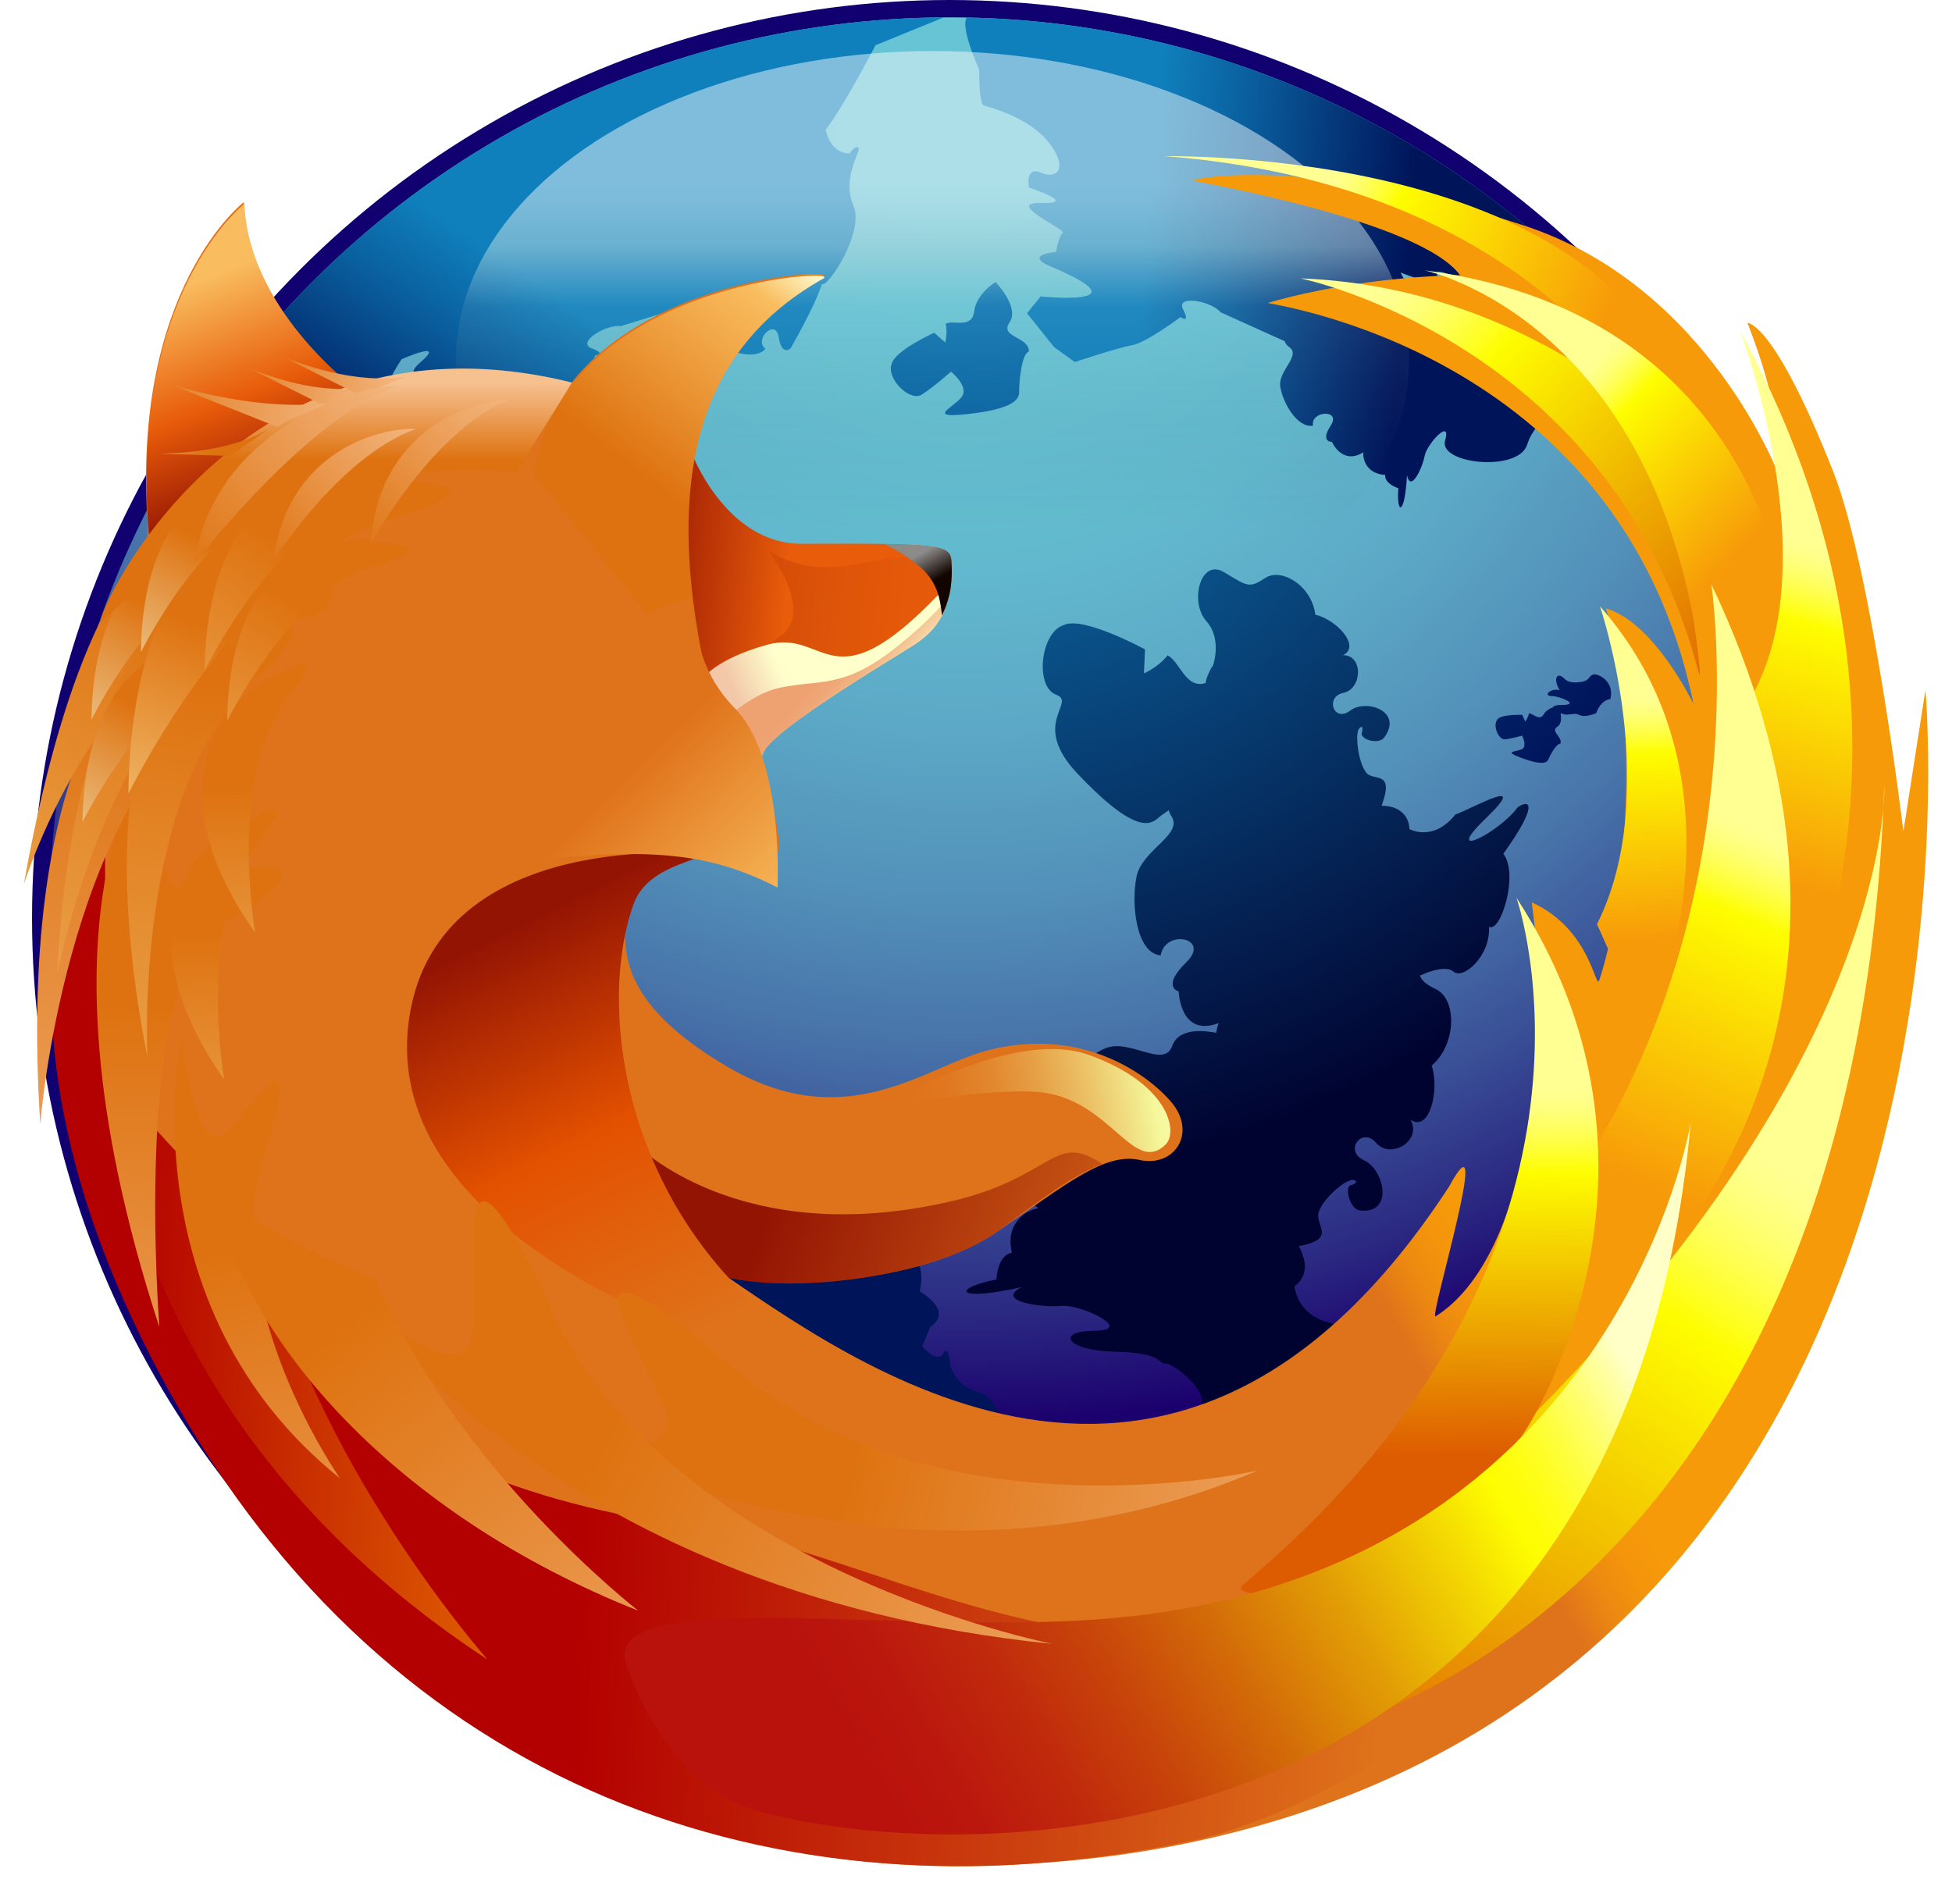 <?xml version="1.0" encoding="utf-8"?>
<!-- Generator: Adobe Illustrator 16.2.0, SVG Export Plug-In . SVG Version: 6.00 Build 0)  -->
<!DOCTYPE svg PUBLIC "-//W3C//DTD SVG 1.1//EN" "http://www.w3.org/Graphics/SVG/1.1/DTD/svg11.dtd">
<svg version="1.1" id="Layer_1" xmlns="http://www.w3.org/2000/svg" xmlns:xlink="http://www.w3.org/1999/xlink" x="0px" y="0px"
	 width="82px" height="80px" viewBox="23.923 20.878 82 80" enable-background="new 23.923 20.878 82 80"
	 xml:space="preserve">
<filter  width="150%" height="150%" id="blurshadow" x="-25%" y="-25%">
	<feGaussianBlur  result="blur" in="SourceAlpha" stdDeviation="1.5"></feGaussianBlur>
	<feOffset  dy="1" dx="1" result="shift" in="blur"></feOffset>
	<feMerge>
		<feMergeNode  in="shift"></feMergeNode>
		<feMergeNode  in="SourceGraphic"></feMergeNode>
	</feMerge>
</filter>
<title>Firefox Logo</title>
<desc>
	Firefox logo in SVG, authored by Jon Hicks, made in Adobe Illustrator  (file format cleaned up and slightly modified by Doug Schepers)
	</desc>
<g id="Firefox">
	<g id="Globe">
		<ellipse fill="#110070" cx="63.814" cy="59.449" rx="38.545" ry="38.571"/>
		
			<radialGradient id="SVGID_1_" cx="-39.657" cy="196.645" r="67.703" gradientTransform="matrix(1 0 0 -1 104 222.219)" gradientUnits="userSpaceOnUse">
			<stop  offset="0" style="stop-color:#67C5D5"/>
			<stop  offset="0.16" style="stop-color:#66C2D3"/>
			<stop  offset="0.28" style="stop-color:#62B9CE"/>
			<stop  offset="0.385" style="stop-color:#5CA8C6"/>
			<stop  offset="0.483" style="stop-color:#5392BA"/>
			<stop  offset="0.576" style="stop-color:#4874AA"/>
			<stop  offset="0.665" style="stop-color:#3A5097"/>
			<stop  offset="0.749" style="stop-color:#2A2781"/>
			<stop  offset="0.815" style="stop-color:#1B006D"/>
			<stop  offset="1" style="stop-color:#596AAD"/>
		</radialGradient>
		<ellipse fill="url(#SVGID_1_)" cx="63.814" cy="59.449" rx="37.818" ry="37.842"/>
		
			<radialGradient id="SVGID_2_" cx="-39.669" cy="192.132" r="33.93" gradientTransform="matrix(1 0 0 -1 104 222.219)" gradientUnits="userSpaceOnUse">
			<stop  offset="0" style="stop-color:#0F80BC"/>
			<stop  offset="0.338" style="stop-color:#0A5F9E"/>
			<stop  offset="1" style="stop-color:#00145A"/>
		</radialGradient>
		<path fill="url(#SVGID_2_)" d="M58.389,78.982c-0.047-0.204-0.557-0.8-0.947-0.934c-0.389-0.133-0.772,0.575-1.023-0.6
			c-0.822,0.472-1.177-0.13-1.177-0.13s-0.887,0.052-1.058,1.137c-0.422,0.5-1.505,2.317-0.93,0.427
			c0.579-1.9-0.61-0.148-0.721,0.806c-0.207,0.425-0.556,0.468-0.336-1.44c-0.762-0.263-1.151-2.031-0.733-2.065
			c-0.485-0.676-0.104-1.71,0.3-1.655c0.404,0.053,1.098-0.884,1.076-1.101c-0.021-0.216,0.313-0.062,0.292-1.518
			c-0.021-1.459,0.55-1.82,0.597-0.6c0.049,1.216,0.775-0.398,0.701-1.018c-0.076-0.616,0.072-2.01,0.515-1.186
			c-0.515-2.038-0.109-2.118,0.2-0.762c0.775,0.061,0.802,0.474,0.802,0.474c0.858-0.212,1.27,0.435,1.335,0.797
			c0.795-0.938,1.598,0.074,1.598,0.074s0.554-0.185,0.289,0.779c-0.266,0.96,1.151,0.441,0.813-0.249
			c0.697-0.353,1.732,0.716,2.058,1.444c0.326,0.732-0.559,1.77,0.131,2.02c0.693,0.25,0.39,1.456,0.39,1.456
			s1.45,0.805,0.444,1.495l-0.343,0.822c0,0,0.656,0.731,0.879,0.296c0.224-0.437,0.303,0.443,0.303,0.443
			c-0.084-0.155,0.161,0.907,1.065,1.131c0.908,0.222,1.483,1.656,0.475,1.675c-1.004,0.016-1.083-0.012-1.354,0.575
			c-0.271,0.584-1.553,0.604-2.217-0.151c-0.707,0.239-1.963-0.069-1.593-0.634c-0.61,0.355-1.185-0.599-0.709-1.025
			c0.477-0.424-0.267-0.973-0.518-0.365c-0.248,0.608-1.561,0.907-1.47-0.127c0.027-0.306,0.728-0.485,0.736-0.229
			C58.39,79.341,58.442,79.021,58.389,78.982z"/>
		<g>
			
				<radialGradient id="SVGID_3_" cx="-39.673" cy="192.129" r="33.932" gradientTransform="matrix(1 0 0 -1 104 222.219)" gradientUnits="userSpaceOnUse">
				<stop  offset="0" style="stop-color:#0F80BC"/>
				<stop  offset="0.338" style="stop-color:#0A5F9E"/>
				<stop  offset="1" style="stop-color:#00145A"/>
			</radialGradient>
			<path fill="url(#SVGID_3_)" d="M89.659,49.407c0.201,0.199,0.596,0.154,0.814,0.093c0.221-0.063,0.189-0.219,0.379-0.28
				c0.187-0.063,0.908,0.28,0.72,1.029c-0.438,0.062-0.596,0.593-0.596,0.593s-0.438,0.187-0.658,0.093
				c-0.22-0.093-0.22-0.063-0.533-0.033c-0.314,0.033-1.068-0.404-0.252-0.404c0.817,0-0.093-0.375-0.438-0.375
				c-0.344,0-0.063-0.343,0.346-0.25C89.157,49.407,89.313,49.062,89.659,49.407z"/>
			
				<radialGradient id="SVGID_4_" cx="-39.673" cy="192.136" r="33.937" gradientTransform="matrix(1 0 0 -1 104 222.219)" gradientUnits="userSpaceOnUse">
				<stop  offset="0" style="stop-color:#0F80BC"/>
				<stop  offset="0.338" style="stop-color:#0A5F9E"/>
				<stop  offset="1" style="stop-color:#00145A"/>
			</radialGradient>
			<path fill="url(#SVGID_4_)" d="M86.832,51.101c-0.219,0.217,0.031,0.874,0.313,0.841c0.281-0.031,0.721-0.155,0.721-0.155
				s0.219,0.437,0,0.563c-0.219,0.124-0.856,0.069-0.03,0.374c0.847,0.312,1.065,0.217,1.129,0.062
				c0.063-0.155,0.344-0.685,0.502-0.654c0.125-0.28-0.439-0.529-0.125-0.718c0.312-0.187,0.063-0.873,0.063-0.873
				s-0.439,0.031-0.628,0.343c-0.188,0.312-0.438-0.031-0.626-0.031c-0.032,0.187-0.157,0.342-0.157,0.342l-0.126-0.282
				C87.866,50.912,86.988,50.882,86.832,51.101z"/>
		</g>
		
			<radialGradient id="SVGID_5_" cx="-39.114" cy="188.92" r="37.277" gradientTransform="matrix(1 0 0 -1 104 222.219)" gradientUnits="userSpaceOnUse">
			<stop  offset="0" style="stop-color:#0F80BC"/>
			<stop  offset="0.264" style="stop-color:#0B629B"/>
			<stop  offset="0.844" style="stop-color:#031747"/>
			<stop  offset="1" style="stop-color:#00022F"/>
		</radialGradient>
		<path fill="url(#SVGID_5_)" d="M80.969,51.614c-0.027-0.08,0.25-0.403,0.176,0.016c-0.17,0.298,0.688,0.565,0.928,0.234
			c0.807-1.104-0.76-1.639-1.439-1.125c-0.687,0.518-1.064-0.592-0.275-0.75c0.785-0.16,0.851-1.579-0.015-1.584
			c0.764-0.377-0.294-1.506-1.168-1.699c-0.142-1.215-1.423-1.987-2.097-1.546c-0.68,0.442-0.738,0.364-1.734-0.241
			c-0.992-0.602-1.471,1.252-0.74,2.063c0.734,0.815,0.201,2.131,0.232,1.906c0,0-0.277,0.498-0.259,0.684
			c-0.841,0.285-1.086-0.898-1.607-1.16c-0.38,0.496-0.994,0.76-0.994,0.76l0.046-1.009c0,0-2.609-1.421-3.411-1.023
			c-0.988,0.305-1.222,2.593-0.324,2.927c0.898,0.338-1.128,1.181,0.904,3.323c2.087,2.2,2.895,2.263,3.32,1.905
			c0.105-0.09,0.287-0.226,0.509-0.375c0.021,0.084,0.054,0.166,0.106,0.242c0.522,0.785-1.214,1.404-1.456,2.53
			c-0.246,1.137-0.02,3.252,1.011,3.325c0.195-1.127,2.124-0.729,1.075,0.292c-1.068,1.042-0.319,1.226-0.319,1.226
			s0.051,1.95,1.684,1.327c-0.048,0.112-0.086,0.254-0.108,0.411c-0.457-0.092-1.572-0.232-1.846,0.547
			c-0.345,0.982-1.802-0.333-2.821,0.107c-1.016,0.438-2.498,1.876-1.999,2.887c0.959-0.455,1.693,1.596,0.354,1.175
			c-1.344-0.422-1.083,0.378-1.083,0.378s-1.399,1.104-0.089,2.279c-0.503,0.077-1.397,0.638-1.096,1.867
			c0,0-0.575,0.021-0.652,1.121c-1.875,0.378-1.761,0.96,1.061,0.322c-1.139,0.592,0.797,0.869,1.654,0.791
			c0.859-0.078,3.113,1.033,1.42,1.044c-1.697,0.011-1.191,0.841,0.841,0.88c2.028,0.042,1.815,0.513,2.116,0.492
			c0.302-0.021,1.614,1.014,1.543,1.587c-0.074,0.574,1.374,1.17,2.316,0.512c0.048,0.598,2.524,0.132,2.891-0.944
			c2.682,0.409,2.62-0.091,2.022-0.409c-1.343-0.205-3.807-1.99-1.134-1.071c2.658,0.916,0.098-0.722-0.604-1.352
			c-1.527-0.297-1.604-1.569-1.604-1.569s0.843-0.479,0.178-1.68c1.649-0.306,0.653-0.886,0.839-1.438
			c0.186-0.555,1.022-1.262,1.31-1.318c0.055-0.075,0.503,0.015,0.087,0.184c-0.36,0.004-0.104,1.018,0.326,1.069
			c1.457,0.177,1.03-1.725,0.175-2.107c-0.857-0.386-0.088-1.432,0.515-0.728c0.603,0.703,1.944-0.086,1.44-0.977
			c0.801,0.555,1.231-1.24,0.892-2.271c1.07-0.928,1.036-2.779,0.208-3.193c-0.407-0.203-0.604-0.335-0.703-0.588
			c0.491-0.232,1.144-0.404,1.4-0.175c0.416,0.376,1.575-0.661,1.501-1.874c0.488,0.268,1.266-2.206,0.605-3.071
			c1.511-2.112,1.104-2.304,0.599-1.95c-0.761,1.054-3.258,2.315-1.322,0.447c1.879-1.813-0.499-0.438-1.295-0.144
			c-0.936,1.172-1.93,0.609-1.93,0.609s0.042-0.96-1.166-0.98c0.558-1.541-0.342-0.984-0.657-1.405
			C80.987,52.905,80.874,51.877,80.969,51.614z"/>
		
			<radialGradient id="SVGID_6_" cx="-39.67" cy="192.133" r="33.931" gradientTransform="matrix(1 0 0 -1 104 222.219)" gradientUnits="userSpaceOnUse">
			<stop  offset="0" style="stop-color:#0F80BC"/>
			<stop  offset="0.338" style="stop-color:#0A5F9E"/>
			<stop  offset="1" style="stop-color:#00145A"/>
		</radialGradient>
		<path fill="url(#SVGID_6_)" d="M61.379,36.171c-0.234,0.611,0.766,1.604,1.268,1.285c0.504-0.321,1.225-0.962,1.225-0.962
			s0.765,0.614,0.456,1.052c-0.311,0.437-1.55,0.927,0.243,0.729c1.839-0.203,2.175-0.583,2.165-0.934
			c-0.009-0.35,0.092-1.604,0.41-1.691c0.01-0.643-1.25-0.583-0.814-1.227c0.437-0.641-0.587-1.693-0.587-1.693
			s-0.798,0.467-0.898,1.226c-0.1,0.758-0.847,0.35-1.2,0.524c0.091,0.379-0.017,0.787-0.017,0.787l-0.462-0.409
			C63.166,34.857,61.495,35.617,61.379,36.171z"/>
		
			<radialGradient id="SVGID_7_" cx="-39.669" cy="192.139" r="33.936" gradientTransform="matrix(1 0 0 -1 104 222.219)" gradientUnits="userSpaceOnUse">
			<stop  offset="0" style="stop-color:#0F80BC"/>
			<stop  offset="0.338" style="stop-color:#0A5F9E"/>
			<stop  offset="1" style="stop-color:#00145A"/>
		</radialGradient>
		<path fill="url(#SVGID_7_)" d="M64.369,68.277c-0.219,0.217,0.032,0.873,0.313,0.842c0.282-0.031,0.721-0.155,0.721-0.155
			s0.219,0.436,0,0.562c-0.22,0.124-0.857,0.07-0.032,0.374c0.846,0.312,1.066,0.218,1.13,0.063c0.062-0.156,0.343-0.687,0.5-0.656
			c0.127-0.279-0.439-0.528-0.125-0.715c0.313-0.189,0.064-0.875,0.064-0.875s-0.439,0.031-0.628,0.344
			c-0.188,0.312-0.439-0.032-0.627-0.032c-0.032,0.188-0.156,0.344-0.156,0.344l-0.126-0.28
			C65.405,68.091,64.526,68.06,64.369,68.277z"/>
		<g>
			<g>
				<defs>
					<ellipse id="SVGID_8_" cx="63.814" cy="59.449" rx="37.818" ry="37.842"/>
				</defs>
				<clipPath id="SVGID_9_">
					<use xlink:href="#SVGID_8_"  overflow="visible"/>
				</clipPath>
				
					<linearGradient id="SVGID_10_" gradientUnits="userSpaceOnUse" x1="-31.991" y1="190.562" x2="-21.038" y2="189.629" gradientTransform="matrix(1 0 0 -1 104 222.219)">
					<stop  offset="0" style="stop-color:#0F80BC"/>
					<stop  offset="0.338" style="stop-color:#0A5F9E"/>
					<stop  offset="1" style="stop-color:#00145A"/>
				</linearGradient>
				<path clip-path="url(#SVGID_9_)" fill="url(#SVGID_10_)" d="M64.662,21.529c-0.592,0.132,0.398,2.275,0.398,2.275
					s-0.036,1.44,0.208,1.513c0.243,0.074,1.853,0.476,2.694,1.523c0.846,1.048,0.406,1.6-0.297,1.297
					c-0.704-0.302-0.518,0.623-0.518,0.623s2.124,0.691,0.52,0.646c-1.608-0.043,1.082,1.131,0.904,1.254
					c-0.177,0.124-0.278,0.799-0.278,0.799s-1.419,0.119-0.217,0.623c4.066,1.713-0.435,1.25-0.435,1.25l-0.573,0.707l1.136,1.425
					l0.873,0.625c0,0,1.841-0.614,2.414-0.71c0.574-0.095,2.023-1.179,2.023-1.179s0.435,0.311,0.109-0.323
					C73.3,33.245,74.821,33.528,75.2,34l2.686,1.212c0.035,0.094,0.095,0.178,0.189,0.244c0.524,0.367-0.473,0.998-0.371,1.665
					c0.101,0.66,0.709,1.756,1.377,1.641c-0.117-0.629,1.203-0.705,0.743-0.004c-0.458,0.7,0.051,0.687,0.051,0.687
					s0.423,0.988,1.321,0.439c-0.037,0.301,0.146,0.907,0.917,0.948c0,0-0.082,0.329,0.552,0.562
					c-0.086,1.128,0.274,1.164,0.363-0.55c0.159,0.752,0.645-0.306,0.742-0.812c0.097-0.509,1.141-1.627,0.858-0.639
					c-0.28,0.979,3.076,1.338,3.448,0.168c0.376-1.179,1.713-1.794,1.753-1.974c0.04-0.182-2.977-0.462-2.644-0.32
					c0.334,0.142,0.955-0.616,0.725-1.29c0.373,0.075,0.539-1.495-0.054-1.901c0.742-1.563,0.422-1.611,0.117-1.3
					c-0.37,0.783-1.897,1.963-0.861,0.509c1.045-1.47-0.425-0.185-0.935,0.135c-0.447,0.871-1.233,0.702-1.233,0.702
					s-0.145-0.592-0.984-0.395c0.098-1.047-0.425-0.544-0.728-0.75c-0.186-0.125-0.363-0.407-0.473-0.649
					c0.725,0.293,1.697,0.606,1.529,0.067c-0.108-0.352,1.373,0.418,1.424,0.257l1.851-0.257l1.799-1.137
					C77.867,20.985,64.662,21.529,64.662,21.529z"/>
			</g>
			<g>
				<defs>
					<ellipse id="SVGID_11_" cx="63.814" cy="59.449" rx="37.818" ry="37.842"/>
				</defs>
				<clipPath id="SVGID_12_">
					<use xlink:href="#SVGID_11_"  overflow="visible"/>
				</clipPath>
				
					<linearGradient id="SVGID_13_" gradientUnits="userSpaceOnUse" x1="-56.598" y1="188.902" x2="-62.651" y2="180.012" gradientTransform="matrix(1 0 0 -1 104 222.219)">
					<stop  offset="0" style="stop-color:#0F80BC"/>
					<stop  offset="0.338" style="stop-color:#0A5F9E"/>
					<stop  offset="1" style="stop-color:#00145A"/>
				</linearGradient>
				<path clip-path="url(#SVGID_12_)" fill="url(#SVGID_13_)" d="M47.572,24.837c-6.868,3.084-12.051,9.44-12.051,9.44
					s0.609,1.393,0.821,1.291c0.215-0.101-1.533,3.656-0.25,3.868c1.29,0.211,5-2.324,4.312-2.091
					c-0.686,0.231,0.387-1.372,0.387-1.372s1.931-0.856,0.789,0.131c-1.132,0.981,1.505,0.121,1.465,0.322
					c-0.042,0.202,0.341,0.745,0.341,0.745s-0.905,0.971,0.263,0.58c4.009-1.348,0.528,1.156,0.528,1.156l0.068,0.852l1.735,0.301
					l1.025-0.097c0,0,0.897-1.583,1.244-2.013c0.348-0.43,0.668-2.133,0.668-2.133s0.521-0.055-0.139-0.304
					c-0.66-0.25,0.631-1.028,1.225-0.932l2.795-0.868c0.09,0.044,0.189,0.067,0.306,0.054c0.639-0.074,0.317,1.041,0.84,1.461
					c0.517,0.418,1.707,0.821,2.132,0.305c-0.509-0.386,0.438-1.307,0.559-0.488c0.122,0.812,0.499,0.47,0.499,0.47
					s1.002-1.724,1.322-2.713c0.176,0.245,1.812-2.15,1.316-3.292c-0.501-1.157,0.311-2.245,0.221-2.414
					c-0.093-0.166-0.582,0.343-0.221,0.221c0.364-0.125-1.032,0.501-1.217-1.339c-0.188-1.877-0.459,0.158-0.64,0.759
					c0.245,0.979,2.787-3.958,2.787-3.958l3.277-1.336C63.977,21.445,56.519,20.821,47.572,24.837z"/>
			</g>
		</g>
		
			<linearGradient id="SVGID_14_" gradientUnits="userSpaceOnUse" x1="-40.903" y1="178.898" x2="-40.903" y2="193.613" gradientTransform="matrix(1 0 0 -1 104 222.219)">
			<stop  offset="0.014" style="stop-color:#000000;stop-opacity:0"/>
			<stop  offset="0.65" style="stop-color:#C4E0E3;stop-opacity:0.2"/>
			<stop  offset="0.822" style="stop-color:#C4E0E3"/>
			<stop  offset="0.85" style="stop-color:#CDE5E8"/>
			<stop  offset="0.944" style="stop-color:#E8F4F7"/>
			<stop  offset="1" style="stop-color:#F2FAFC"/>
		</linearGradient>
		<ellipse opacity="0.5" fill="url(#SVGID_14_)" enable-background="new    " cx="63.097" cy="35.995" rx="20.024" ry="12.973"/>
	</g>
	<g id="Fox" filter="url(#blurshadow)">
		<g>
			
				<linearGradient id="SVGID_15_" gradientUnits="userSpaceOnUse" x1="-39.716" y1="164.767" x2="-30.629" y2="170.103" gradientTransform="matrix(1 0 0 -1 104 222.219)">
				<stop  offset="0" style="stop-color:#DF731B"/>
				<stop  offset="0.545" style="stop-color:#DF731B"/>
				<stop  offset="0.701" style="stop-color:#EC8811"/>
				<stop  offset="0.859" style="stop-color:#F4950B"/>
				<stop  offset="1" style="stop-color:#F79A09"/>
			</linearGradient>
			<path fill="url(#SVGID_15_)" d="M103.807,48.866l-0.926,5.944c0,0-1.324-11.004-2.948-15.118
				c-2.488-6.304-3.595-6.253-3.602-6.244c1.666,4.235,1.363,6.51,1.363,6.51s-2.952-8.047-10.758-10.607
				c-9.246-3.03-13.955-1.935-13.921-1.893c0.036,0.043,9.556,1.665,11.244,3.984c0,0-4.044,0-8.068,1.16
				c-0.182,0.052,14.807,1.872,17.871,16.85c0,0-1.644-3.428-3.676-4.01c1.337,4.065,0.994,11.779-0.278,15.613
				c-0.164,0.493-0.331-2.131-2.839-3.262c0.804,5.753-0.048,14.879-4.039,17.393c-0.312,0.195,2.502-9.009,0.565-5.45
				c-11.562,17.726-25.306,7.172-30.881,3.41c4.475,1.096,9.228,0.307,11.979-1.574c2.777-1.898,4.42-3.285,5.895-2.958
				c1.475,0.33,2.456-1.15,1.312-2.463c-1.147-1.315-3.932-3.124-7.698-2.138c-2.656,0.695-5.948,3.635-10.972,0.658
				c-4.287-2.54-4.258-4.602-4.258-5.917s1.17-3.313,3.298-2.985c1.906,0.294,0.902-0.825,2.952,0
				c0.559,0.225-0.056-2.682-0.851-4.545c1.531-3.195,6.499-4.145,6.87-4.425c0.672-0.508,0.302-0.761,0.531-1.527
				c0.214-0.712,0.351-2.638-5.208-2.106c-2.558,0.245-4.186-3.07-4.718-3.875c0.172-1.024,0.45-1.96,0.825-2.818
				c0.381-0.781,0.798-1.498,1.214-2.039c0.13-0.17,0.243-0.318,0.346-0.457c0.828-0.967,1.846-1.792,3.067-2.48
				c0.638-0.36-7.125-0.023-10.618,4.53c-0.938,0.122-2.224-0.148-3.662-0.148c-1.802,0-3.217,0.197-4.528,0.526
				c-0.21,0.053-0.548,0.024-0.961-0.074c-1.153-1.195-4.416-4.066-4.565-7.96c0,0-4.744,3.646-4.034,13.584
				c-0.062,5.497-1.685,3.925-2.52,6.908c-0.388,1.413,0.583,2.478,0.583,2.52c-0.001,0.021,1.167-1.264,1.167-1.264
				s-7.356,12.743,2.144,29.012c8.187,14.024,21.927,20.222,36.185,19.016c2.494-0.162,5.006-0.534,7.512-1.14
				C107.42,88.976,103.807,48.866,103.807,48.866z"/>
		</g>
		
			<linearGradient id="SVGID_16_" gradientUnits="userSpaceOnUse" x1="-54.424" y1="177.329" x2="-47.37" y2="176.725" gradientTransform="matrix(1 0 0 -1 104 222.219)">
			<stop  offset="0.011" style="stop-color:#941403"/>
			<stop  offset="0.897" style="stop-color:#E85C0A"/>
		</linearGradient>
		<path fill="url(#SVGID_16_)" d="M51.935,38.814c0,0,1.436,3.923,4.656,3.91c6.143-0.025,6.266,0.061,6.305,0.808
			c0.123,2.273-1,3.019-1.429,3.342c-0.431,0.323-6.28,3.714-6.496,4.684c-0.215,0.969-6.75-9.223-6.75-9.223L51.935,38.814z"/>
		
			<linearGradient id="SVGID_17_" gradientUnits="userSpaceOnUse" x1="-65.719" y1="179.284" x2="-40.259" y2="176.102" gradientTransform="matrix(1 0 0 -1 104 222.219)">
			<stop  offset="0.011" style="stop-color:#941403"/>
			<stop  offset="0.136" style="stop-color:#A32104"/>
			<stop  offset="0.498" style="stop-color:#C84107"/>
			<stop  offset="0.789" style="stop-color:#DF5509"/>
			<stop  offset="0.972" style="stop-color:#E85C0A"/>
		</linearGradient>
		<path fill="url(#SVGID_17_)" d="M55.206,43.043c0,0,1.996,2.548,0.486,3.567c-1.843,1.245,2.607,1.517,4.219,0.612
			c1.613-0.904,2.602-2.234,2.659-2.433s0.586-1.984-2.779-1.361C57.662,43.821,56.883,43.912,55.206,43.043z"/>
		
			<linearGradient id="SVGID_18_" gradientUnits="userSpaceOnUse" x1="-49.946" y1="172.549" x2="-47.916" y2="173.442" gradientTransform="matrix(1 0 0 -1 104 222.219)">
			<stop  offset="0" style="stop-color:#F2C8A9"/>
			<stop  offset="1" style="stop-color:#FFFFCC"/>
		</linearGradient>
		<path fill="url(#SVGID_18_)" d="M61.468,46.874c0.326-0.246,1.049-0.739,1.327-1.956c-0.203,0.082-0.221-0.149-0.459-0.049
			c-4.518,4.713-4.691,1.431-7.157,2.091c-2.248,0.616-2.752,1.459-2.847,1.525c0.033,0.047,0.068,0.096,0.101,0.144
			c0.648,0.329,1.269,1.378,1.735,2.315c0.456,0.543,0.762,0.811,0.806,0.614C55.187,50.587,61.037,47.196,61.468,46.874z"/>
		
			<linearGradient id="SVGID_19_" gradientUnits="userSpaceOnUse" x1="-56.419" y1="147.693" x2="-22.268" y2="146.287" gradientTransform="matrix(1 0 0 -1 104 222.219)">
			<stop  offset="0" style="stop-color:#B30000"/>
			<stop  offset="1" style="stop-color:#DF731B"/>
		</linearGradient>
		<path fill="url(#SVGID_19_)" d="M27.712,50.619c-0.923,1.935-6.842,11.938,2.818,28.586c9.453,16.295,25.813,21.616,42.516,18
			c4.77-1.031,10.267-4.762,13.77-7.499c-2.251-5.678-0.918-5.465-2.124-4.718c-13.456,8.33-24.153,0.113-32.431-0.938
			c-30.456-3.86-24.442-33.492-24.442-33.492L27.712,50.619z"/>
		
			<linearGradient id="SVGID_20_" gradientUnits="userSpaceOnUse" x1="-48.292" y1="152.993" x2="-30.485" y2="146.635" gradientTransform="matrix(1 0 0 -1 104 222.219)">
			<stop  offset="0" style="stop-color:#941403"/>
			<stop  offset="1" style="stop-color:#DF731B"/>
		</linearGradient>
		<path fill="url(#SVGID_20_)" d="M53.072,73.453c2.871,0.86,9.134,0.119,11.824-1.882c1.813-1.348,3.182-2.363,4.333-2.788
			c-2.035-1.383-2.067,0.577-6.349,1.569c-8.918,2.068-13.248-2.401-13.248-2.401c0.632,3.537,2.84,5.259,3.834,5.87
			C53.202,73.588,53.064,73.451,53.072,73.453z"/>
		
			<linearGradient id="SVGID_21_" gradientUnits="userSpaceOnUse" x1="-66.811" y1="161.815" x2="-49.452" y2="161.815" gradientTransform="matrix(0.999 0.049 0.049 -0.999 85.454 241.646)">
			<stop  offset="0.056" style="stop-color:#B30000"/>
			<stop  offset="1" style="stop-color:#DE5C01"/>
		</linearGradient>
		<path fill="url(#SVGID_21_)" d="M43.401,89.604c0,0-7.424-8.378-9.496-17.76c-3.056-2.886-5.224-5.326-6.664-7.092
			C28.073,71.429,31.476,81.793,43.401,89.604z"/>
		
			<linearGradient id="SVGID_22_" gradientUnits="userSpaceOnUse" x1="147.916" y1="401.448" x2="157.36" y2="372.189" gradientTransform="matrix(0.993 0.119 0.119 -0.993 -161.387 451.587)">
			<stop  offset="0.056" style="stop-color:#DE7210"/>
			<stop  offset="1" style="stop-color:#F6C08F"/>
		</linearGradient>
		<path fill="url(#SVGID_22_)" d="M37.208,81.995c0,0-5.124-7.294-3.203-13.487c1.728-5.568-0.367-2.256-1.585-1.065
			c-1.231,1.202-1.864-3.55-1.833-4.097c0.002-0.011,0.001-0.017,0-0.018C30.51,63.311,28.149,74.713,37.208,81.995z"/>
		
			<linearGradient id="SVGID_23_" gradientUnits="userSpaceOnUse" x1="-63.204" y1="177.363" x2="-63.204" y2="144.657" gradientTransform="matrix(0.999 0.045 0.045 -0.999 86.007 240.462)">
			<stop  offset="0.056" style="stop-color:#DE7210"/>
			<stop  offset="1" style="stop-color:#F6C08F"/>
		</linearGradient>
		<path fill="url(#SVGID_23_)" d="M29.618,75.637c0,0-1.168-14.804,2.523-16.896c5.863-3.323,0.489-2.545-1.21-1.623
			c-1.718,0.931-1.559-5.197-1.316-5.779C29.854,50.765,23.564,57.132,29.618,75.637z"/>
		<path fill="#A40000" d="M55.269,32.077c0,0-4.642,4.714-4.608,4.73c0.036,0.017,0.133,6.051,0.285,7.761
			c0.556,0.657,2.29,4.93,0.963,3.981c-1.356-0.968-0.378-0.989-0.26-0.497c0.003,0.016,0.003,0.024,0,0.024
			C51.56,48.119,48.281,40.981,55.269,32.077z"/>
		
			<linearGradient id="SVGID_24_" gradientUnits="userSpaceOnUse" x1="-69.682" y1="181.303" x2="-73.231" y2="190.395" gradientTransform="matrix(1 0 0 -1 104 222.219)">
			<stop  offset="0.011" style="stop-color:#941403"/>
			<stop  offset="0.472" style="stop-color:#E85C0A"/>
			<stop  offset="1" style="stop-color:#F9BD5F"/>
		</linearGradient>
		<path fill="url(#SVGID_24_)" d="M33.19,28.444c0,0-4.933,3.784-3.99,14.165c3.818-3.428,9.217-5.991,9.217-5.991
			C37.511,36.048,33.354,32.723,33.19,28.444z"/>
		
			<linearGradient id="SVGID_25_" gradientUnits="userSpaceOnUse" x1="-54.511" y1="179.216" x2="-46.008" y2="190.392" gradientTransform="matrix(1 0 0 -1 104 222.219)">
			<stop  offset="0.197" style="stop-color:#DE7210"/>
			<stop  offset="0.843" style="stop-color:#F9BD5F"/>
			<stop  offset="1" style="stop-color:#FFFCCF"/>
		</linearGradient>
		<path fill="url(#SVGID_25_)" d="M45.347,39.796l7.41,9.215c-2.138-9.049-0.494-14.479,4.768-17.44
			C58.304,31.132,46.531,31.729,45.347,39.796z"/>
		
			<linearGradient id="SVGID_26_" gradientUnits="userSpaceOnUse" x1="-59.006" y1="163.961" x2="-50.386" y2="146.723" gradientTransform="matrix(1 0 0 -1 104 222.219)">
			<stop  offset="0.017" style="stop-color:#941403"/>
			<stop  offset="0.5" style="stop-color:#E35100"/>
			<stop  offset="1" style="stop-color:#DF731B"/>
		</linearGradient>
		<path fill="url(#SVGID_26_)" d="M40.127,62.56c1.264-7.961,12.344-6.791,12.344-6.791c-0.494,0.367-2.393,0.586-2.936,2.105
			c-1.794,5.014-0.083,15.968,11.094,20.561C61.808,78.922,38.26,74.325,40.127,62.56z"/>
		
			<linearGradient id="SVGID_27_" gradientUnits="userSpaceOnUse" x1="-45.987" y1="174.532" x2="-43.835" y2="172.581" gradientTransform="matrix(1 0 0 -1 104 222.219)">
			<stop  offset="0" style="stop-color:#EEA272"/>
			<stop  offset="0.186" style="stop-color:#EFA777"/>
			<stop  offset="0.406" style="stop-color:#F2B585"/>
			<stop  offset="0.643" style="stop-color:#F6CD9C"/>
			<stop  offset="0.89" style="stop-color:#FCEEBB"/>
			<stop  offset="1" style="stop-color:#FFFFCC"/>
		</linearGradient>
		<path fill="url(#SVGID_27_)" d="M62.73,45.133c-0.055-0.009-0.102-0.008-0.126,0.024c-0.136,0.183-0.664,0.805-1.917,1.825
			c-2.328,1.894-3.308,1.414-5.042,1.802c-0.79,0.176-1.54,0.706-2.045,1.131c0.205,0.331,0.396,0.687,0.566,1.028
			c0.456,0.543,0.762,0.811,0.807,0.614c0.215-0.97,6.064-4.361,6.495-4.685C61.773,46.644,62.421,46.188,62.73,45.133z"/>
		
			<linearGradient id="SVGID_28_" gradientUnits="userSpaceOnUse" x1="-58.54" y1="169.926" x2="-48.652" y2="159.836" gradientTransform="matrix(1 0 0 -1 104 222.219)">
			<stop  offset="0.197" style="stop-color:#DF731B"/>
			<stop  offset="0.843" style="stop-color:#F9BD5F"/>
			<stop  offset="1" style="stop-color:#FFFCCF"/>
		</linearGradient>
		<path fill="url(#SVGID_28_)" d="M55.586,57.169c0.065-1.683-0.053-5.77-1.802-7.543c-1.336-1.354-1.65-2.906-1.83-4.678
			c-14.526,5.426-16.601,12.52-15.148,12.289C48.426,55.395,51.691,55.17,55.586,57.169z"/>
		
			<linearGradient id="SVGID_29_" gradientUnits="userSpaceOnUse" x1="812.962" y1="1376.534" x2="812.962" y2="1339.465" gradientTransform="matrix(0.967 0.254 0.254 -0.967 -1104.574 1172.162)">
			<stop  offset="0.056" style="stop-color:#DE7210"/>
			<stop  offset="1" style="stop-color:#F6C08F"/>
		</linearGradient>
		<path fill="url(#SVGID_29_)" d="M24.614,67.111c0,0,1.01-13.117,7.575-17.917c5.155-3.771,1.152-2.401-0.838-2.245
			c-2.099,0.167-3.218,1.443-2.813,0.973c0.018-0.02,0.023-0.031,0.02-0.036C28.488,47.806,23.631,51.882,24.614,67.111z"/>
		
			<linearGradient id="SVGID_30_" gradientUnits="userSpaceOnUse" x1="-90.096" y1="192.178" x2="-102.63" y2="171.767" gradientTransform="matrix(0.99 -0.08 -0.095 -1.173 139.762 262.729)">
			<stop  offset="0.056" style="stop-color:#DE7210"/>
			<stop  offset="1" style="stop-color:#F2C06E"/>
		</linearGradient>
		<path fill="url(#SVGID_30_)" d="M23.923,57.035c0,0,3.518-11.168,10.628-11.074c4.715,0.063,0.975-3.985-0.451-4.6
			c-1.488-0.638-1.845-0.613-2.192-0.305C31.387,41.517,26.709,41.339,23.923,57.035z"/>
		
			<linearGradient id="SVGID_31_" gradientUnits="userSpaceOnUse" x1="-29.029" y1="157.268" x2="-42.343" y2="154.724" gradientTransform="matrix(1 0 0 -1 104 222.219)">
			<stop  offset="0.005" style="stop-color:#FFFAEE"/>
			<stop  offset="0.276" style="stop-color:#F5F89B"/>
			<stop  offset="0.31" style="stop-color:#F3ED91"/>
			<stop  offset="0.467" style="stop-color:#ECC267"/>
			<stop  offset="0.618" style="stop-color:#E6A046"/>
			<stop  offset="0.761" style="stop-color:#E2872E"/>
			<stop  offset="0.892" style="stop-color:#E07820"/>
			<stop  offset="1" style="stop-color:#DF731B"/>
		</linearGradient>
		<path fill="url(#SVGID_31_)" d="M71.888,67.966c0.534-0.523,0.162-2.535-3.198-3.755c-3.05-1.107-7.81,1.709-9.222,2.265
			c0,0,5.391-1.01,7.413-0.673C69.622,66.259,70.584,69.246,71.888,67.966z"/>
		
			<linearGradient id="SVGID_32_" gradientUnits="userSpaceOnUse" x1="-469.572" y1="-166.645" x2="-469.572" y2="-197.627" gradientTransform="matrix(0.992 0.126 0.126 -0.992 519.073 -59.267)">
			<stop  offset="0.056" style="stop-color:#DE7210"/>
			<stop  offset="1" style="stop-color:#F2C06E"/>
		</linearGradient>
		<path fill="url(#SVGID_32_)" d="M29.116,64.287c0,0-0.583-10.98,4.337-15.669c3.863-3.684,0.694-2.115-0.938-1.77
			c-1.722,0.365-2.511,1.544-2.225,1.111c0.012-0.018,0.014-0.028,0.012-0.032C30.235,47.868,26.652,51.772,29.116,64.287z"/>
		
			<linearGradient id="SVGID_33_" gradientUnits="userSpaceOnUse" x1="-434.581" y1="-66.498" x2="-434.581" y2="-97.475" gradientTransform="matrix(0.932 0.362 0.362 -0.932 461.818 139.755)">
			<stop  offset="0.056" style="stop-color:#DE7210"/>
			<stop  offset="1" style="stop-color:#F2C06E"/>
		</linearGradient>
		<path fill="url(#SVGID_33_)" d="M25.326,60.799c0,0,2.08-10.797,7.986-14.162c4.637-2.643,1.185-1.885-0.483-1.943
			c-1.759-0.061-2.809,0.893-2.428,0.542c0.016-0.014,0.021-0.024,0.02-0.027C30.37,45.133,25.952,48.059,25.326,60.799z"/>
		
			<linearGradient id="SVGID_34_" gradientUnits="userSpaceOnUse" x1="-280.942" y1="8.874" x2="-289.568" y2="-4.065" gradientTransform="matrix(0.81 -0.586 -0.586 -0.81 265.261 -99.222)">
			<stop  offset="0.056" style="stop-color:#DE7210"/>
			<stop  offset="1" style="stop-color:#F2C072"/>
		</linearGradient>
		<path fill="url(#SVGID_34_)" d="M32.339,65.23c0,0-1.137-6.544,1.313-9.766c1.956-2.57,0.239-1.313-0.669-0.942
			c-0.947,0.387-1.306,1.15-1.177,0.87C31.931,55.119,27.591,58.482,32.339,65.23z"/>
		
			<linearGradient id="SVGID_35_" gradientUnits="userSpaceOnUse" x1="-276.274" y1="13.115" x2="-284.899" y2="0.178" gradientTransform="matrix(0.81 -0.586 -0.586 -0.81 265.261 -99.222)">
			<stop  offset="0.056" style="stop-color:#DE7210"/>
			<stop  offset="1" style="stop-color:#F2C072"/>
		</linearGradient>
		<path fill="url(#SVGID_35_)" d="M33.638,59.059c0,0-1.137-6.544,1.313-9.765c1.955-2.571,0.239-1.313-0.669-0.943
			c-0.947,0.387-1.307,1.15-1.177,0.87C33.23,48.948,28.89,52.311,33.638,59.059z"/>
		
			<linearGradient id="SVGID_36_" gradientUnits="userSpaceOnUse" x1="-73.603" y1="176.743" x2="-77.376" y2="169.699" gradientTransform="matrix(1 0 0 -1 104 222.219)">
			<stop  offset="0.056" style="stop-color:#DE7210"/>
			<stop  offset="1" style="stop-color:#EED8A5"/>
		</linearGradient>
		<path fill="url(#SVGID_36_)" d="M26.767,50.113c0,0,2.655-5.44,6.184-6.512c2.816-0.854,0.877-0.842,0.009-1.054
			c-0.907-0.22-1.579,0.152-1.334,0.014C31.865,42.427,26.864,42.593,26.767,50.113z"/>
		
			<linearGradient id="SVGID_37_" gradientUnits="userSpaceOnUse" x1="-73.982" y1="172.438" x2="-77.756" y2="165.394" gradientTransform="matrix(1 0 0 -1 104 222.219)">
			<stop  offset="0.056" style="stop-color:#DE7210"/>
			<stop  offset="1" style="stop-color:#EED8A5"/>
		</linearGradient>
		<path fill="url(#SVGID_37_)" d="M26.388,54.418c0,0,2.655-5.44,6.184-6.512c2.817-0.854,0.877-0.842,0.009-1.054
			c-0.906-0.22-1.579,0.152-1.334,0.014C31.486,46.732,26.485,46.899,26.388,54.418z"/>
		
			<linearGradient id="SVGID_38_" gradientUnits="userSpaceOnUse" x1="-69.706" y1="175.429" x2="-73.353" y2="166.372" gradientTransform="matrix(1 0 0 -1 104 222.219)">
			<stop  offset="0.056" style="stop-color:#DE7210"/>
			<stop  offset="1" style="stop-color:#F2C072"/>
		</linearGradient>
		<path fill="url(#SVGID_38_)" d="M28.315,53.23c0,0,4.683-9.597,10.91-11.487c4.97-1.507,1.547-1.486,0.015-1.858
			c-1.599-0.388-2.785,0.269-2.354,0.025C37.308,39.672,28.487,39.966,28.315,53.23z"/>
		
			<linearGradient id="SVGID_39_" gradientUnits="userSpaceOnUse" x1="-68.32" y1="179.835" x2="-76.946" y2="166.896" gradientTransform="matrix(1 0 0 -1 104 222.219)">
			<stop  offset="0.056" style="stop-color:#DE7210"/>
			<stop  offset="1" style="stop-color:#F2C072"/>
		</linearGradient>
		<path fill="url(#SVGID_39_)" d="M31.516,48.062c0,0,2.913-5.969,6.786-7.145c3.09-0.938,0.961-0.924,0.009-1.156
			c-0.995-0.241-1.732,0.167-1.464,0.016C37.11,39.629,31.623,39.811,31.516,48.062z"/>
		
			<linearGradient id="SVGID_40_" gradientUnits="userSpaceOnUse" x1="-67.739" y1="177.224" x2="-75.6" y2="165.431" gradientTransform="matrix(1 0 0 -1 104 222.219)">
			<stop  offset="0.056" style="stop-color:#DE7210"/>
			<stop  offset="1" style="stop-color:#F2C072"/>
		</linearGradient>
		<path fill="url(#SVGID_40_)" d="M32.466,50.17c0,0,2.655-5.44,6.185-6.512c2.817-0.854,0.877-0.842,0.009-1.054
			c-0.906-0.219-1.579,0.152-1.334,0.014C37.564,42.484,32.563,42.651,32.466,50.17z"/>
		
			<linearGradient id="SVGID_41_" gradientUnits="userSpaceOnUse" x1="-42.439" y1="179.06" x2="-41.816" y2="177.951" gradientTransform="matrix(1 0 0 -1 104 222.219)">
			<stop  offset="0" style="stop-color:#8B8B89"/>
			<stop  offset="1" style="stop-color:#120500"/>
		</linearGradient>
		<path fill="url(#SVGID_41_)" d="M62.897,43.532c-0.03-0.567-0.114-0.752-2.829-0.798c0.311,0.141,0.848,0.423,1.438,0.908
			c0.78,0.639,0.907,1.352,0.988,2.09C62.758,45.228,62.951,44.535,62.897,43.532z"/>
		
			<linearGradient id="SVGID_42_" gradientUnits="userSpaceOnUse" x1="-66.948" y1="182.832" x2="-66.948" y2="186.24" gradientTransform="matrix(1 0 0 -1 104 222.219)">
			<stop  offset="0.056" style="stop-color:#DE7210"/>
			<stop  offset="1" style="stop-color:#F6C08F"/>
		</linearGradient>
		<path fill="url(#SVGID_42_)" d="M46.954,35.953l-2.355,3.789c0,0-9.416-1.476-17.399,6.247
			C26.54,46.627,32.422,32.332,46.954,35.953z"/>
		
			<linearGradient id="SVGID_43_" gradientUnits="userSpaceOnUse" x1="-56.801" y1="192.482" x2="-49.667" y2="200.82" gradientTransform="matrix(0.999 0.04 0.04 -0.999 86.177 237.754)">
			<stop  offset="0.056" style="stop-color:#DE7210"/>
			<stop  offset="1" style="stop-color:#F6C08F"/>
		</linearGradient>
		<path fill="url(#SVGID_43_)" d="M38.498,42.735c0,0,2.51-4.659,5.764-6.067C42.579,36.722,38.802,38.037,38.498,42.735z"/>
		
			<linearGradient id="SVGID_44_" gradientUnits="userSpaceOnUse" x1="-71.528" y1="179.573" x2="-75.301" y2="172.529" gradientTransform="matrix(1 0 0 -1 104 222.219)">
			<stop  offset="0.056" style="stop-color:#DE7210"/>
			<stop  offset="1" style="stop-color:#EED8A5"/>
		</linearGradient>
		<path fill="url(#SVGID_44_)" d="M28.842,47.282c0,0,2.655-5.44,6.185-6.511c2.816-0.854,0.876-0.842,0.009-1.054
			c-0.907-0.22-1.579,0.152-1.334,0.014C33.941,39.597,28.939,39.763,28.842,47.282z"/>
		
			<linearGradient id="SVGID_45_" gradientUnits="userSpaceOnUse" x1="-46.838" y1="215.176" x2="-39.869" y2="223.319" gradientTransform="matrix(0.995 0.104 0.104 -0.995 57.226 262.659)">
			<stop  offset="0.056" style="stop-color:#DE7210"/>
			<stop  offset="1" style="stop-color:#F6C08F"/>
		</linearGradient>
		<path fill="url(#SVGID_45_)" d="M34.404,43.449c0,0,2.739-4.386,5.999-5.553C38.762,37.842,34.997,38.888,34.404,43.449z"/>
		
			<linearGradient id="SVGID_46_" gradientUnits="userSpaceOnUse" x1="-51.362" y1="218.402" x2="-42.99" y2="217.256" gradientTransform="matrix(0.996 0.09 0.09 -0.996 62.661 257.082)">
			<stop  offset="0.056" style="stop-color:#DE7210"/>
			<stop  offset="1" style="stop-color:#F6C08F"/>
		</linearGradient>
		<path fill="url(#SVGID_46_)" d="M39.1,35.958c0,0-2.065,0.902-5.708-0.612l3.248,1.632L39.1,35.958z"/>
		
			<linearGradient id="SVGID_47_" gradientUnits="userSpaceOnUse" x1="-77.065" y1="186.328" x2="-65.246" y2="184.709" gradientTransform="matrix(1 0 0 -1 104 222.219)">
			<stop  offset="0.056" style="stop-color:#DE7210"/>
			<stop  offset="1" style="stop-color:#F6C08F"/>
		</linearGradient>
		<path fill="url(#SVGID_47_)" d="M38.102,36.537c0,0-2.752,1.067-8.051-0.521l4.532,1.804
			C35.144,37.301,38.102,36.537,38.102,36.537z"/>
		
			<linearGradient id="SVGID_48_" gradientUnits="userSpaceOnUse" x1="-49.733" y1="218.824" x2="-42.039" y2="217.77" gradientTransform="matrix(0.996 0.09 0.09 -0.996 62.661 257.082)">
			<stop  offset="0.056" style="stop-color:#DE7210"/>
			<stop  offset="1" style="stop-color:#F6C08F"/>
		</linearGradient>
		<path fill="url(#SVGID_48_)" d="M40.112,35.663c0,0-1.828,0.557-5.203-0.75l3.248,1.633
			C38.499,36.242,40.112,35.663,40.112,35.663z"/>
		
			<linearGradient id="SVGID_49_" gradientUnits="userSpaceOnUse" x1="-71.727" y1="183.841" x2="-78.664" y2="184.553" gradientTransform="matrix(1 0 0 -1 104 222.219)">
			<stop  offset="0.056" style="stop-color:#DE7210"/>
			<stop  offset="1" style="stop-color:#F6C08F"/>
		</linearGradient>
		<path fill="url(#SVGID_49_)" d="M34.413,37.764c0,0-1.357,1.127-4.834,1.173l3.008,0.099L34.413,37.764z"/>
		
			<linearGradient id="SVGID_50_" gradientUnits="userSpaceOnUse" x1="-50.343" y1="214.335" x2="-40.746" y2="225.55" gradientTransform="matrix(0.995 0.104 0.104 -0.995 57.226 262.659)">
			<stop  offset="0.056" style="stop-color:#DE7210"/>
			<stop  offset="1" style="stop-color:#F6C08F"/>
		</linearGradient>
		<path fill="url(#SVGID_50_)" d="M31.11,43.531c0,0,4.647-6.053,8.474-7.424C37.656,36.044,31.804,38.177,31.11,43.531z"/>
	</g>
	<g id="Fire">
		
			<linearGradient id="SVGID_51_" gradientUnits="userSpaceOnUse" x1="-24.222" y1="125.097" x2="-5.426" y2="154.087" gradientTransform="matrix(1 0 0 -1 104 222.219)">
			<stop  offset="0" style="stop-color:#DE5C01"/>
			<stop  offset="0.736" style="stop-color:#FEFD00"/>
			<stop  offset="0.778" style="stop-color:#FEFE26"/>
			<stop  offset="0.837" style="stop-color:#FFFE54"/>
			<stop  offset="0.889" style="stop-color:#FFFF76"/>
			<stop  offset="0.932" style="stop-color:#FFFF8B"/>
			<stop  offset="0.961" style="stop-color:#FFFF92"/>
		</linearGradient>
		<path fill="url(#SVGID_51_)" d="M103.079,53.853c0,0,0.501,11.23-15.1,26.832c-1.733,1.732-11.147,10.552-10.815,13.197
			C77.28,94.817,101.862,90.111,103.079,53.853z"/>
		
			<linearGradient id="SVGID_52_" gradientUnits="userSpaceOnUse" x1="-13.291" y1="186.57" x2="-25.598" y2="191.976" gradientTransform="matrix(1 0 0 -1 104 222.219)">
			<stop  offset="0" style="stop-color:#F79A09"/>
			<stop  offset="0.736" style="stop-color:#FEFD00"/>
			<stop  offset="0.778" style="stop-color:#FEFE26"/>
			<stop  offset="0.837" style="stop-color:#FFFE54"/>
			<stop  offset="0.889" style="stop-color:#FFFF76"/>
			<stop  offset="0.932" style="stop-color:#FFFF8B"/>
			<stop  offset="0.961" style="stop-color:#FFFF92"/>
		</linearGradient>
		<path fill="url(#SVGID_52_)" d="M72.834,27.437c18.791,1.443,22.43,14.955,22.431,14.127
			C95.312,28.43,77.437,27.432,72.834,27.437z"/>
		
			<linearGradient id="SVGID_53_" gradientUnits="userSpaceOnUse" x1="-5.025" y1="174.232" x2="-22.254" y2="190.227" gradientTransform="matrix(1 0 0 -1 104 222.219)">
			<stop  offset="0" style="stop-color:#DE5C01"/>
			<stop  offset="0.736" style="stop-color:#FEFD00"/>
			<stop  offset="0.778" style="stop-color:#FEFE26"/>
			<stop  offset="0.837" style="stop-color:#FFFE54"/>
			<stop  offset="0.889" style="stop-color:#FFFF76"/>
			<stop  offset="0.932" style="stop-color:#FFFF8B"/>
			<stop  offset="0.961" style="stop-color:#FFFF92"/>
		</linearGradient>
		<path fill="url(#SVGID_53_)" d="M78.556,32.573c0,0,13.026,2.663,16.7,16.47c0.487,1.829-1.569-11.217-0.935-9.979
			C94.956,40.31,89.079,32.986,78.556,32.573z"/>
		
			<linearGradient id="SVGID_54_" gradientUnits="userSpaceOnUse" x1="-126.143" y1="61.438" x2="-133.357" y2="68.9" gradientTransform="matrix(1 -0.028 -0.028 -1 221.691 105.195)">
			<stop  offset="0" style="stop-color:#F79A09"/>
			<stop  offset="0.736" style="stop-color:#FEFD00"/>
			<stop  offset="0.778" style="stop-color:#FEFE26"/>
			<stop  offset="0.837" style="stop-color:#FFFE54"/>
			<stop  offset="0.889" style="stop-color:#FFFF76"/>
			<stop  offset="0.932" style="stop-color:#FFFF8B"/>
			<stop  offset="0.961" style="stop-color:#FFFF92"/>
		</linearGradient>
		<path fill="url(#SVGID_54_)" d="M83.762,32.235c0,0,11.765,2.452,11.882,21.119c0.082,13.211,2.04,4.959,3.982,1.99
			c1.675-2.565,0.53-5.691,0.49-5.683c-0.007,0.002-0.849-2.431-0.281-1.4c0.025,0.045-0.79-0.671-0.784-0.672
			C99.182,47.569,98.599,34.172,83.762,32.235z"/>
		
			<linearGradient id="SVGID_55_" gradientUnits="userSpaceOnUse" x1="-7.913" y1="165.069" x2="-3.853" y2="179.037" gradientTransform="matrix(1 0 0 -1 104 222.219)">
			<stop  offset="0" style="stop-color:#F79A09"/>
			<stop  offset="0.736" style="stop-color:#FEFD00"/>
			<stop  offset="0.778" style="stop-color:#FEFE26"/>
			<stop  offset="0.837" style="stop-color:#FFFE54"/>
			<stop  offset="0.889" style="stop-color:#FFFF76"/>
			<stop  offset="0.932" style="stop-color:#FFFF8B"/>
			<stop  offset="0.961" style="stop-color:#FFFF92"/>
		</linearGradient>
		<path fill="url(#SVGID_55_)" d="M97.01,34.765c0,0,4.226,11.007-0.253,16.481c-1.462,1.787-1.626,10.939,0.16,10.098
			c1.791-0.842,1.401,4.86,1.167,5.509c-0.006,0.013-0.007,0.018-0.004,0.02C98.198,66.944,106.911,52.802,97.01,34.765z"/>
		
			<linearGradient id="SVGID_56_" gradientUnits="userSpaceOnUse" x1="-181.897" y1="-2.821" x2="-182.045" y2="7.803" gradientTransform="matrix(0.999 -0.041 -0.041 -0.999 274.671 50.096)">
			<stop  offset="0" style="stop-color:#F79A09"/>
			<stop  offset="0.736" style="stop-color:#FEFD00"/>
			<stop  offset="0.778" style="stop-color:#FEFE26"/>
			<stop  offset="0.837" style="stop-color:#FFFE54"/>
			<stop  offset="0.889" style="stop-color:#FFFF76"/>
			<stop  offset="0.932" style="stop-color:#FFFF8B"/>
			<stop  offset="0.961" style="stop-color:#FFFF92"/>
		</linearGradient>
		<path fill="url(#SVGID_56_)" d="M91.135,46.353c0,0,2.66,7.789-0.125,13.356l2.107,4.707
			C94.663,60.619,96.631,52.59,91.135,46.353z"/>
		
			<linearGradient id="SVGID_57_" gradientUnits="userSpaceOnUse" x1="-308.899" y1="-126.105" x2="-301.581" y2="-111.691" gradientTransform="matrix(0.998 -0.071 -0.071 -0.998 390.33 -78.034)">
			<stop  offset="0" style="stop-color:#F79A09"/>
			<stop  offset="0.736" style="stop-color:#FEFD00"/>
			<stop  offset="0.778" style="stop-color:#FEFE26"/>
			<stop  offset="0.837" style="stop-color:#FFFE54"/>
			<stop  offset="0.889" style="stop-color:#FFFF76"/>
			<stop  offset="0.932" style="stop-color:#FFFF8B"/>
			<stop  offset="0.961" style="stop-color:#FFFF92"/>
		</linearGradient>
		<path fill="url(#SVGID_57_)" d="M95.814,45.426c0,0,1.84,12.362-4.799,23.521c0.103,2.581-0.351,4.917-0.972,6.842
			c0.289,0.381,0.676,0.641,1.187,0.687c-0.225,0.208-0.449,0.403-0.666,0.588c-0.399,0.176-0.808,0.362-1.203,0.554
			c-0.085,0.197-0.17,0.388-0.253,0.571c0.441-0.311,0.934-0.687,1.455-1.125c1.356-0.599,2.576-1.063,2.573-1.066
			c0,0-0.249,0.093-0.847,0.311c-0.401,0.146-0.753,0.195-1.06,0.168C96.357,71.804,103.382,61.356,95.814,45.426z M88.08,78.29
			c-0.587,0.344-1.013,0.666-1.104,0.915c-0.066,0.182,0.332,0.076,1.023-0.311C88.035,78.687,88.064,78.483,88.08,78.29z"/>
		
			<linearGradient id="SVGID_58_" gradientUnits="userSpaceOnUse" x1="-32.444" y1="124.644" x2="-31.459" y2="140.61" gradientTransform="matrix(0.998 -0.071 -0.071 -0.998 124.763 204.087)">
			<stop  offset="0" style="stop-color:#DE5C01"/>
			<stop  offset="0.736" style="stop-color:#FEFD00"/>
			<stop  offset="0.778" style="stop-color:#FEFE26"/>
			<stop  offset="0.837" style="stop-color:#FFFE54"/>
			<stop  offset="0.889" style="stop-color:#FFFF76"/>
			<stop  offset="0.932" style="stop-color:#FFFF8B"/>
			<stop  offset="0.961" style="stop-color:#FFFF92"/>
		</linearGradient>
		<path fill="url(#SVGID_58_)" d="M87.627,58.598c0,0,5.233,14.897-11.494,28.863c-0.986,0.824,6.79,0.472,7.471,0.163
			c2.005-0.911,4.374-6.988,4.095-6.261C87.421,82.09,95.466,70.622,87.627,58.598z"/>
		
			<linearGradient id="SVGID_59_" gradientUnits="userSpaceOnUse" x1="-43.685" y1="127.377" x2="-12.824" y2="145.822" gradientTransform="matrix(1 0 0 -1 104 222.219)">
			<stop  offset="0" style="stop-color:#B9120D"/>
			<stop  offset="0.078" style="stop-color:#BB180D"/>
			<stop  offset="0.182" style="stop-color:#C0290C"/>
			<stop  offset="0.301" style="stop-color:#C8450A"/>
			<stop  offset="0.431" style="stop-color:#D36C08"/>
			<stop  offset="0.571" style="stop-color:#E29E05"/>
			<stop  offset="0.715" style="stop-color:#F4DA02"/>
			<stop  offset="0.792" style="stop-color:#FEFD00"/>
			<stop  offset="0.814" style="stop-color:#FEFD07"/>
			<stop  offset="0.846" style="stop-color:#FEFD1B"/>
			<stop  offset="0.884" style="stop-color:#FEFE3C"/>
			<stop  offset="0.927" style="stop-color:#FFFE69"/>
			<stop  offset="0.974" style="stop-color:#FFFFA3"/>
			<stop  offset="1" style="stop-color:#FFFFC7"/>
		</linearGradient>
		<path fill="url(#SVGID_59_)" d="M94.947,68.046c0,0-3.158,19.322-24.985,20.877c-8.547,0.609-20.819-1.391-19.732,1.869
			c0.337,1.011,1.943,5.225,5.61,6.202C65.762,99.642,92.163,98.775,94.947,68.046z"/>
	</g>
	<g id="Layer_6">
		
			<linearGradient id="SVGID_60_" gradientUnits="userSpaceOnUse" x1="-25.514" y1="174.126" x2="6.099" y2="169.843" gradientTransform="matrix(0.995 0.099 0.099 -0.995 66.362 256.707)">
			<stop  offset="0.056" style="stop-color:#DE7210"/>
			<stop  offset="1" style="stop-color:#F6C08F"/>
		</linearGradient>
		<path fill="url(#SVGID_60_)" d="M76.742,82.669c0,0-13.354,3.051-22.007-4.314c-7.917-6.74-3.989-1.067-2.916,1.73
			c1.104,2.87-5.101,0.678-6.034,0.216C44.856,79.846,60.481,89.646,76.742,82.669z"/>
		
			<linearGradient id="SVGID_61_" gradientUnits="userSpaceOnUse" x1="-26.586" y1="193.878" x2="10.122" y2="182.341" gradientTransform="matrix(0.99 0.145 0.145 -0.99 46.531 274.229)">
			<stop  offset="0.056" style="stop-color:#DE7210"/>
			<stop  offset="1" style="stop-color:#F6C08F"/>
		</linearGradient>
		<path fill="url(#SVGID_61_)" d="M68.135,89.948c0,0-15.932-3.132-20.976-13.927c-4.31-9.223-3.169-2.455-3.364,0.626
			c-0.204,3.168-4.671-1.159-5.269-1.912c-0.017-0.019-0.028-0.03-0.03-0.027C38.409,74.767,46.715,87.787,68.135,89.948z"/>
		
			<linearGradient id="SVGID_62_" gradientUnits="userSpaceOnUse" x1="-738.571" y1="-456.484" x2="-721.116" y2="-489.902" gradientTransform="matrix(0.984 -0.18 -0.18 -0.984 681.384 -506.995)">
			<stop  offset="0.056" style="stop-color:#DE7210"/>
			<stop  offset="1" style="stop-color:#F6C08F"/>
		</linearGradient>
		<path fill="url(#SVGID_62_)" d="M50.732,88.552c0,0-7.61-5.894-11.041-13.976c-2.882-1.001-6.716-3.292-6.792-3.683
			C34.117,77.173,40.53,84.505,50.732,88.552z"/>
	</g>
</g>
</svg>
